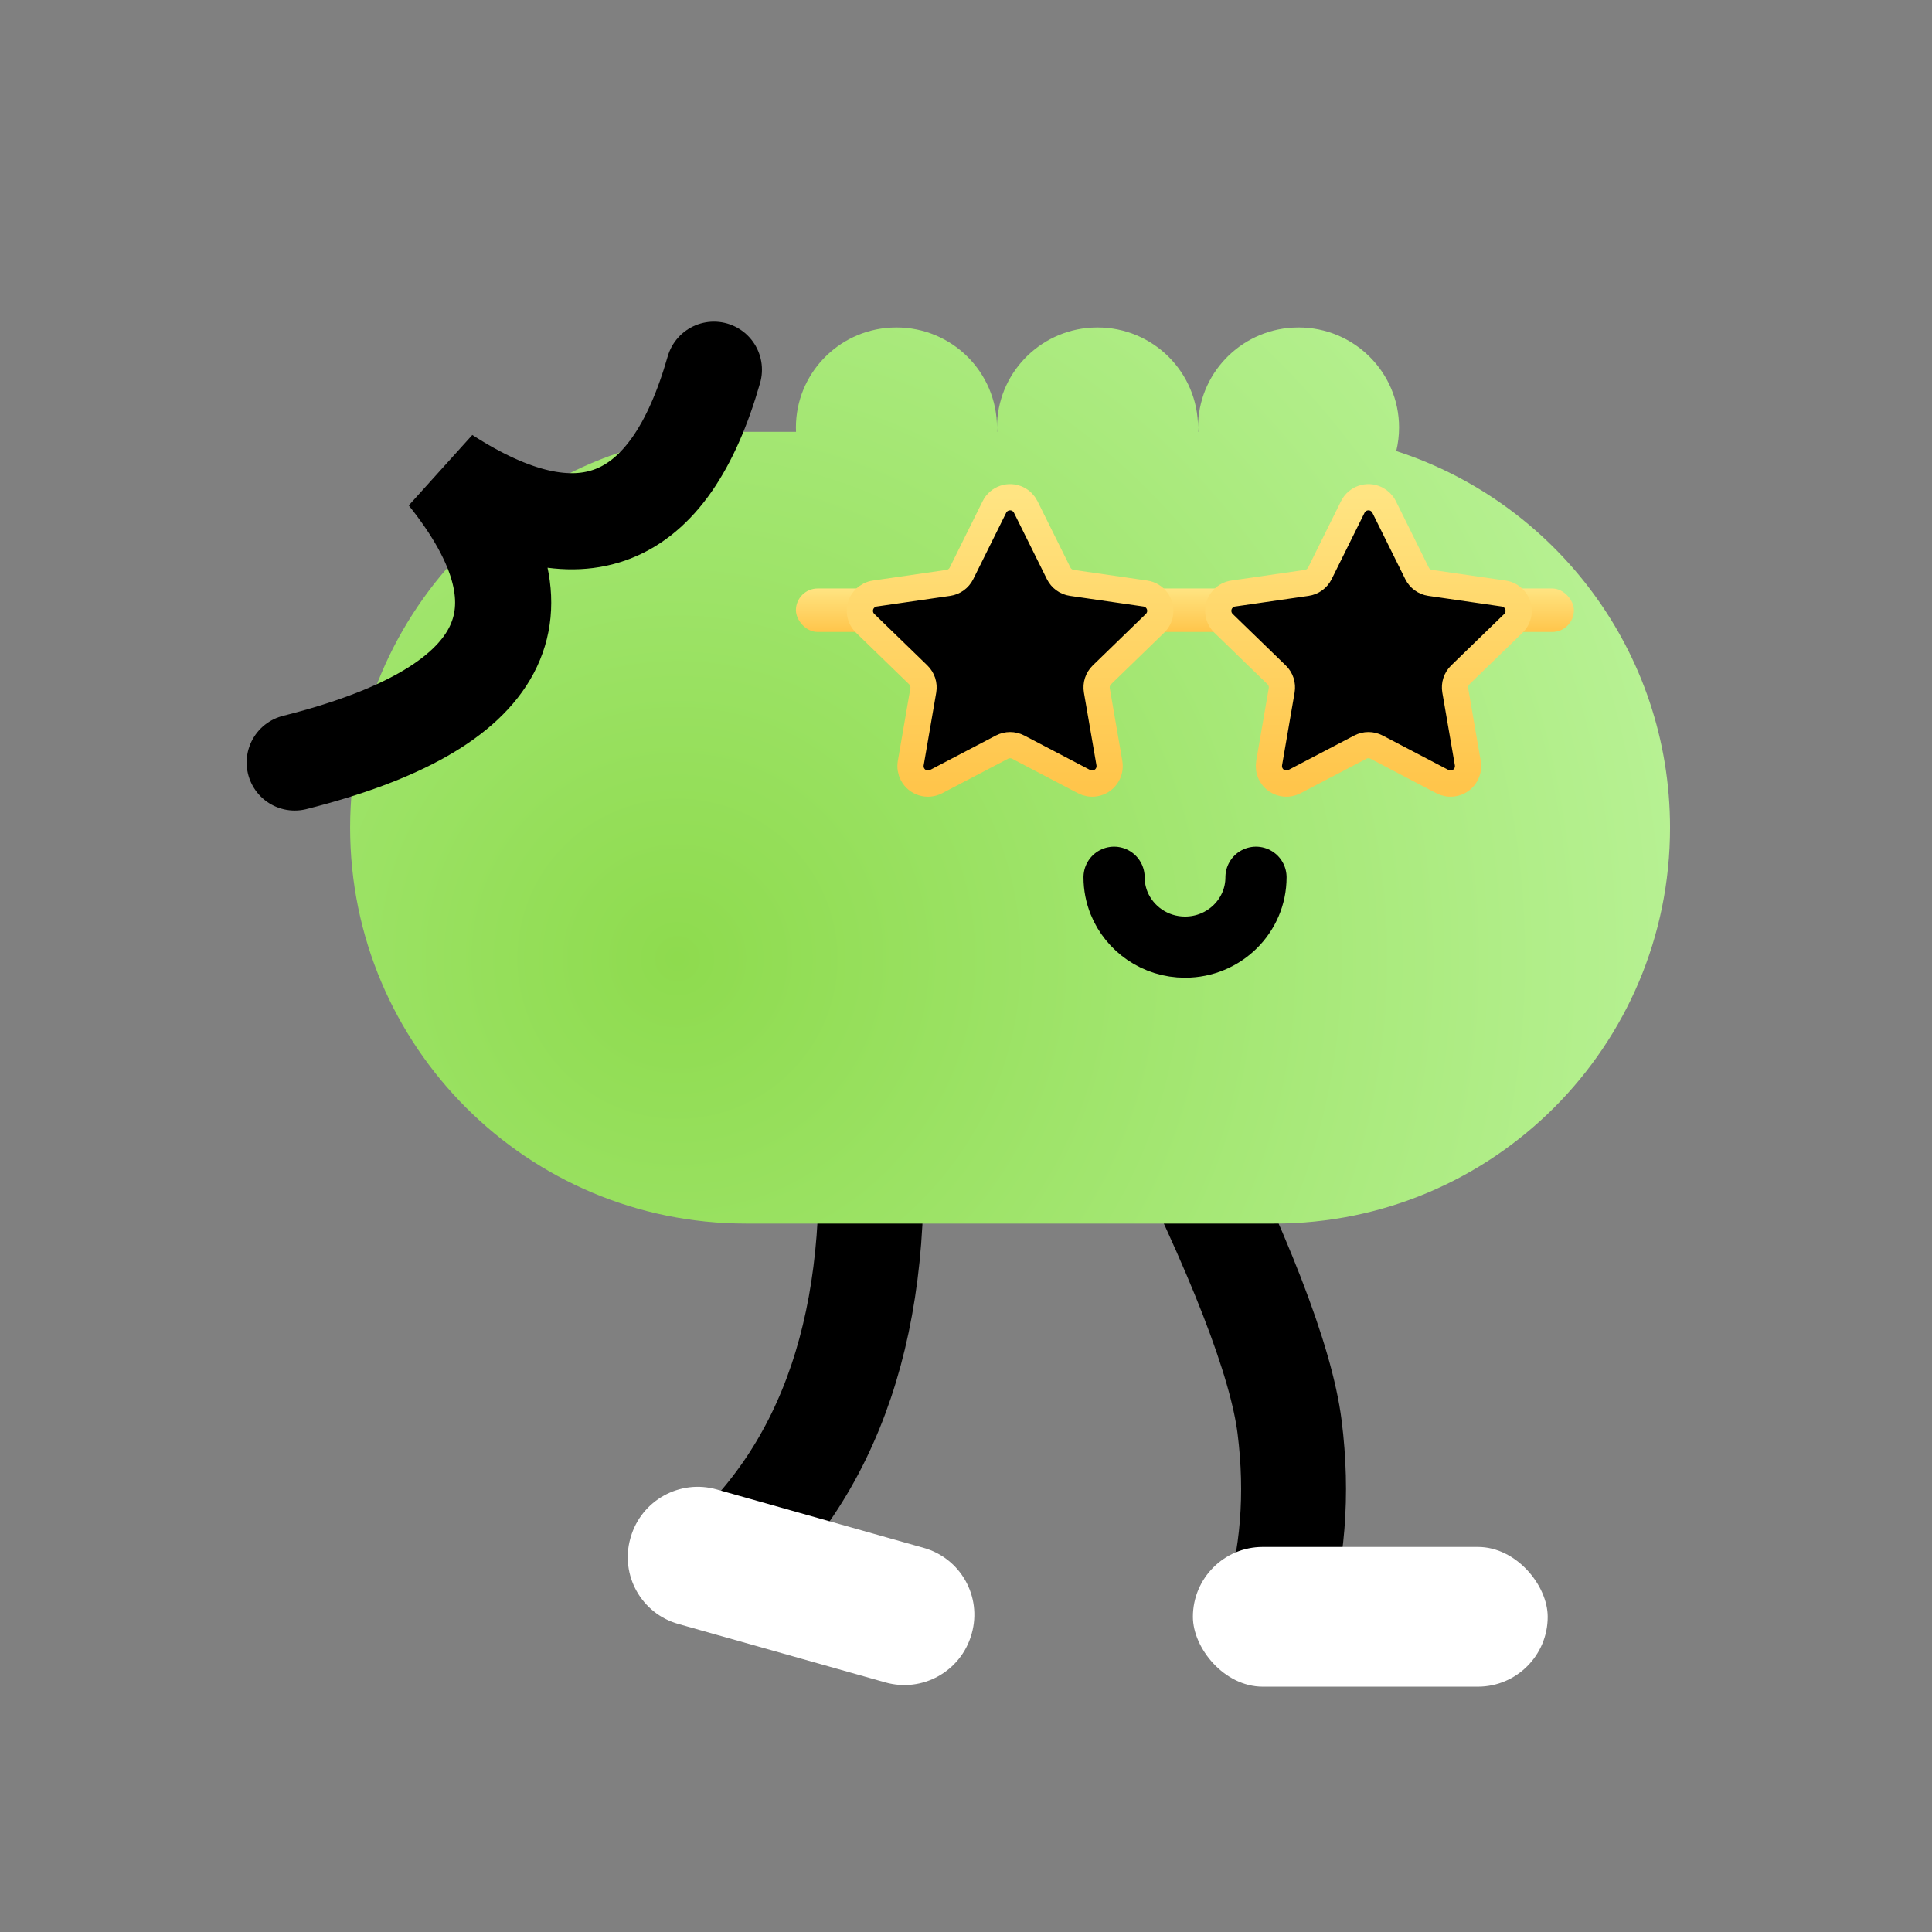 <?xml version="1.0" encoding="UTF-8"?>
<svg width="59px" height="59px" viewBox="0 0 59 59" version="1.1" xmlns="http://www.w3.org/2000/svg" xmlns:xlink="http://www.w3.org/1999/xlink">
    <rect x="0" y="0" width="59" height="59" fill="#808080" stroke="none"/>
    <title>编组 13</title>
    <defs>
        <radialGradient cx="25.042%" cy="70.37%" fx="25.042%" fy="70.37%" r="111.58%" gradientTransform="translate(0.25, 0.704), scale(0.679, 1), rotate(-22.088), translate(-0.25, -0.704)" id="radialGradient-1">
            <stop stop-color="#8EDB4E" offset="0%"></stop>
            <stop stop-color="#B7F193" offset="100%"></stop>
        </radialGradient>
        <linearGradient x1="50%" y1="0%" x2="50%" y2="100%" id="linearGradient-2">
            <stop stop-color="#FFE482" offset="0%"></stop>
            <stop stop-color="#FFC54B" offset="100%"></stop>
        </linearGradient>
        <linearGradient x1="50%" y1="0%" x2="50%" y2="100%" id="linearGradient-3">
            <stop stop-color="#FFE482" offset="0%"></stop>
            <stop stop-color="#FFC54B" offset="100%"></stop>
        </linearGradient>
    </defs>
    <g id="设计" stroke="none" stroke-width="1" fill="none" fill-rule="evenodd">
        <g id="图标修改" transform="translate(-294, -385)">
            <g id="编组-13" transform="translate(294, 385)">
                <rect id="矩形备份-11" fill="#C8F4C9" opacity="0" x="0" y="0" width="59" height="59" rx="12"></rect>
                <g id="编组-4" transform="translate(9, 10)">
                    <path d="M17.527,23.973 C17.981,30.253 16.405,34.927 12.801,37.994" id="路径-4" stroke="#000000" stroke-width="3.203"></path>
                    <path d="M30.948,23.948 C30.479,29.072 29.815,32.561 28.956,34.415 C28.087,36.291 26.934,37.845 25.496,39.076" id="路径-4备份" stroke="#000000" stroke-width="3.203" transform="translate(28.222, 31.512) rotate(-32) translate(-28.222, -31.512)"></path>
                    <path d="M12.177,36.309 L18.747,36.282 C19.917,36.277 20.869,37.222 20.874,38.392 C20.874,38.398 20.874,38.404 20.874,38.41 L20.874,38.43 C20.869,39.601 19.921,40.55 18.749,40.554 L12.179,40.581 C11.009,40.586 10.057,39.641 10.052,38.471 C10.052,38.465 10.052,38.459 10.052,38.454 L10.052,38.433 C10.057,37.262 11.005,36.313 12.177,36.309 Z" id="矩形" fill="#FFFFFF" transform="translate(15.463, 38.431) rotate(16) translate(-15.463, -38.431)"></path>
                    <rect id="矩形备份-5" fill="#FFFFFF" x="27.429" y="37.241" width="10.835" height="4.267" rx="2.133"></rect>
                    <path d="M30.655,0 C32.35,0 33.725,1.368 33.725,3.055 C33.725,3.303 33.695,3.544 33.639,3.774 C38.491,5.345 42,9.901 42,15.277 C42,21.954 36.588,27.366 29.911,27.366 L13.781,27.366 C7.104,27.366 1.692,21.954 1.692,15.277 C1.692,8.601 7.104,3.188 13.781,3.188 L15.309,3.188 L15.306,3.055 C15.306,1.428 16.584,0.098 18.195,0.005 L18.376,0 C20.071,0 21.446,1.368 21.446,3.055 C21.446,3.1 21.445,3.145 21.443,3.189 L21.449,3.188 L21.446,3.055 C21.446,1.428 22.724,0.098 24.335,0.005 L24.515,0 C26.211,0 27.585,1.368 27.585,3.055 C27.585,3.1 27.584,3.145 27.582,3.189 L27.589,3.188 L27.585,3.055 C27.585,1.428 28.863,0.098 30.475,0.005 Z" id="形状结合" fill="url(#radialGradient-1)"></path>
                    <path d="M26.122,20.024 C26.399,20.024 26.663,19.97 26.906,19.873 C27.696,19.555 28.256,18.772 28.256,17.857 C28.256,16.66 27.3,15.69 26.122,15.69" id="椭圆形备份-4" stroke="#000000" stroke-width="1.868" stroke-linecap="round" transform="translate(27.189, 17.857) rotate(-270) translate(-27.189, -17.857)"></path>
                    <rect id="矩形" fill="url(#linearGradient-2)" x="15.306" y="7.971" width="23.758" height="1.328" rx="0.664"></rect>
                    <path d="M32.543,12.816 L30.531,13.869 C30.27,14.006 29.947,13.905 29.811,13.644 C29.756,13.54 29.738,13.421 29.757,13.305 L30.14,11.083 C30.17,10.909 30.113,10.732 29.986,10.609 L28.365,9.036 C28.154,8.831 28.149,8.493 28.354,8.282 C28.436,8.197 28.544,8.142 28.661,8.125 L30.905,7.8 C31.079,7.775 31.229,7.666 31.307,7.509 L32.312,5.481 C32.443,5.217 32.764,5.109 33.028,5.24 C33.132,5.292 33.217,5.377 33.269,5.481 L34.274,7.509 C34.352,7.666 34.503,7.775 34.676,7.8 L36.92,8.125 C37.212,8.167 37.414,8.438 37.372,8.73 C37.355,8.846 37.3,8.954 37.216,9.036 L35.595,10.609 C35.468,10.732 35.411,10.909 35.441,11.083 L35.824,13.305 C35.874,13.596 35.679,13.872 35.388,13.922 C35.273,13.942 35.154,13.923 35.05,13.869 L33.038,12.816 C32.883,12.735 32.698,12.735 32.543,12.816 Z" id="星形备份" stroke="url(#linearGradient-3)" stroke-width="0.801" fill="#000000"></path>
                    <path d="M21.598,12.816 L19.587,13.869 C19.325,14.006 19.003,13.905 18.866,13.644 C18.812,13.54 18.793,13.421 18.813,13.305 L19.196,11.083 C19.226,10.909 19.168,10.732 19.042,10.609 L17.421,9.036 C17.209,8.831 17.204,8.493 17.409,8.282 C17.492,8.197 17.6,8.142 17.716,8.125 L19.96,7.8 C20.134,7.775 20.284,7.666 20.362,7.509 L21.368,5.481 C21.499,5.217 21.819,5.109 22.083,5.24 C22.188,5.292 22.272,5.377 22.324,5.481 L23.33,7.509 C23.408,7.666 23.558,7.775 23.732,7.8 L25.976,8.125 C26.268,8.167 26.47,8.438 26.428,8.73 C26.411,8.846 26.356,8.954 26.271,9.036 L24.65,10.609 C24.524,10.732 24.466,10.909 24.496,11.083 L24.879,13.305 C24.929,13.596 24.734,13.872 24.444,13.922 C24.328,13.942 24.209,13.923 24.105,13.869 L22.094,12.816 C21.938,12.735 21.754,12.735 21.598,12.816 Z" id="星形" stroke="url(#linearGradient-3)" stroke-width="0.801" fill="#000000"></path>
                    <path d="M12.801,1.291 C11.434,6.074 8.71,7.149 4.628,4.517 C8.004,8.731 6.462,11.654 0,13.285" id="路径-7" stroke="#000000" stroke-width="2.936" stroke-linecap="round" stroke-linejoin="bevel"></path>
                </g>
            </g>
        </g>
    </g>
</svg>